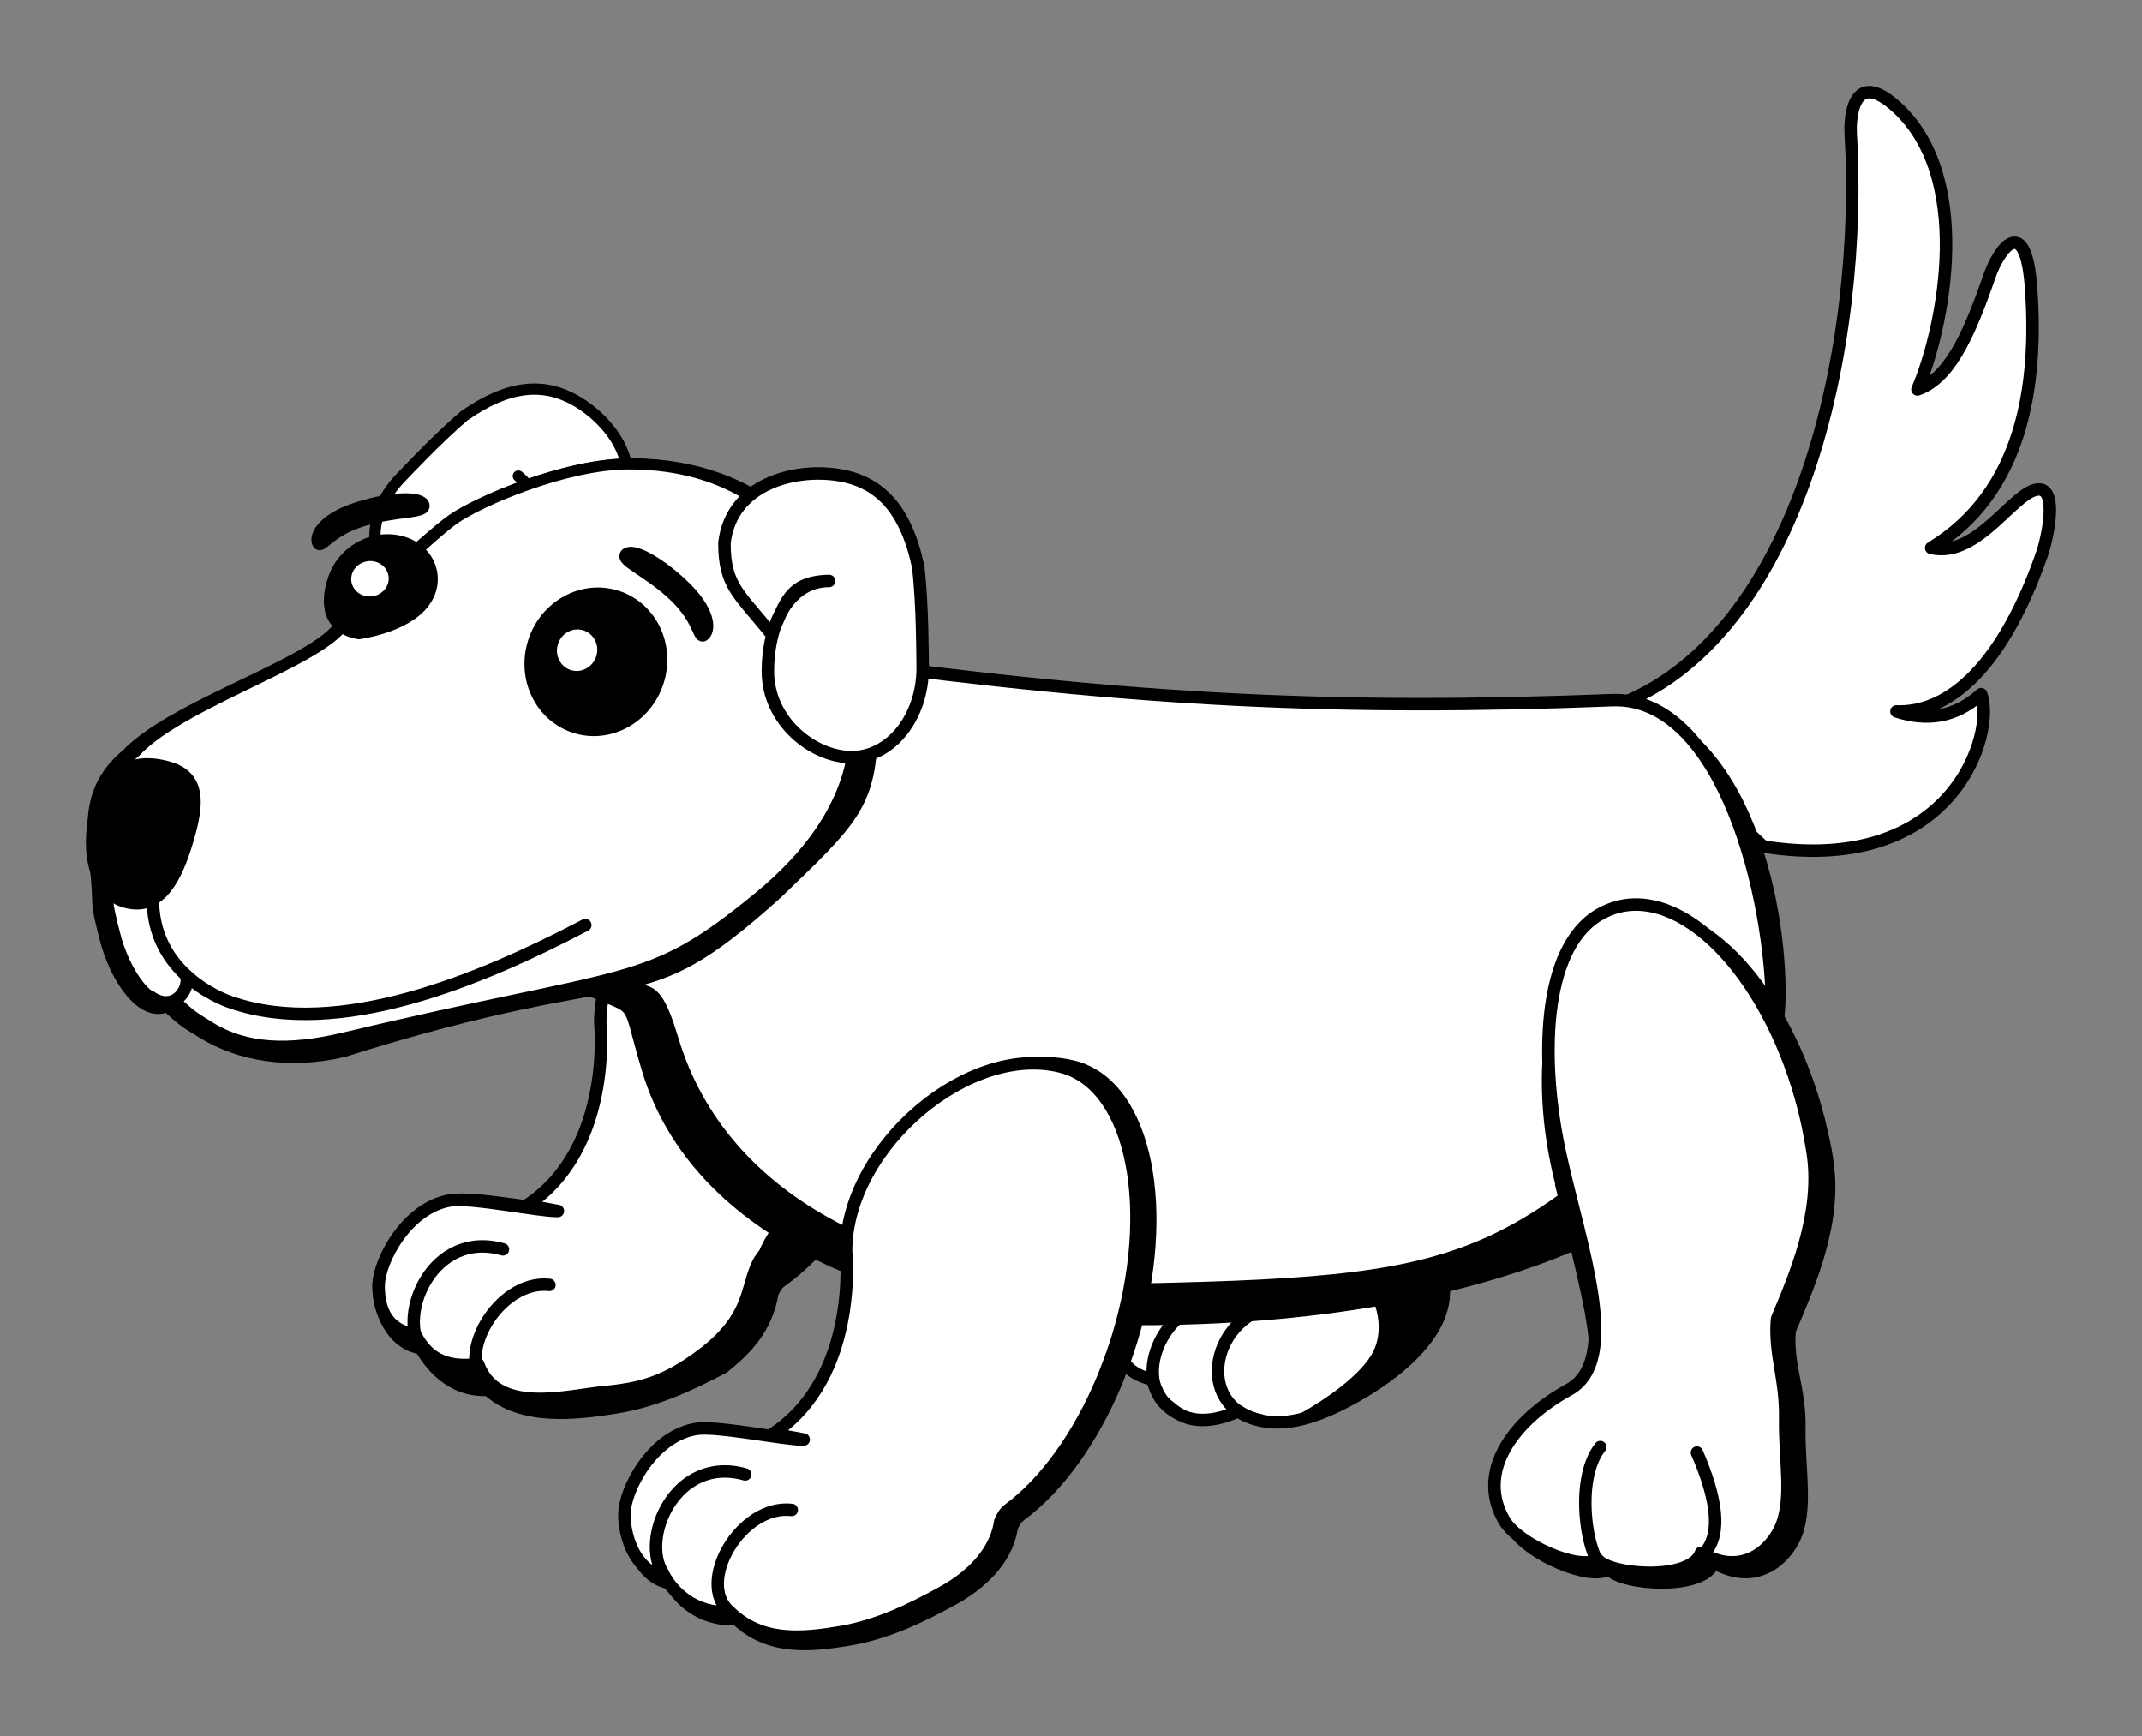 <?xml version="1.0" encoding="UTF-8" standalone="no"?>
<!-- Created with Inkscape (http://www.inkscape.org/) -->

<svg
   xmlns:dc="http://purl.org/dc/elements/1.1/"
   xmlns:cc="http://creativecommons.org/ns#"
   xmlns:rdf="http://www.w3.org/1999/02/22-rdf-syntax-ns#"
   xmlns:svg="http://www.w3.org/2000/svg"
   xmlns="http://www.w3.org/2000/svg"
   xmlns:sodipodi="http://sodipodi.sourceforge.net/DTD/sodipodi-0.dtd"
   xmlns:inkscape="http://www.inkscape.org/namespaces/inkscape"
   width="249.477mm"
   height="202.194mm"
   viewBox="0 0 883.975 716.437"
   id="svg5576"
   version="1.1"
   inkscape:version="0.91 r13725"
   sodipodi:docname="perro.svg"
   inkscape:export-filename="C:\Users\Sebastián\Dropbox\Personal\Material para Clases\2015\Programacion 2\img\svg\perro.png"
   inkscape:export-xdpi="61"
   inkscape:export-ydpi="61">
  <rect x="0" y="0" width="883.975" height="716.437" fill="#808080" stroke="none"/>
  <defs
     id="defs5578" />
  <sodipodi:namedview
     id="base"
     pagecolor="#ffffff"
     bordercolor="#666666"
     borderopacity="1.0"
     inkscape:pageopacity="0"
     inkscape:pageshadow="2"
     inkscape:zoom="0.7"
     inkscape:cx="562.01964"
     inkscape:cy="387.09024"
     inkscape:document-units="px"
     inkscape:current-layer="layer1"
     showgrid="false"
     showguides="false"
     fit-margin-top="10"
     fit-margin-left="10"
     fit-margin-right="10"
     fit-margin-bottom="10"
     inkscape:window-width="1366"
     inkscape:window-height="745"
     inkscape:window-x="-8"
     inkscape:window-y="-8"
     inkscape:window-maximized="1" />
  <g
     inkscape:label="Capa 1"
     inkscape:groupmode="layer"
     id="layer1"
     transform="translate(144.41,-36.337)">
    <path
       style="opacity:1;fill:#000000;fill-opacity:1;stroke:#000000;stroke-width:5.264;stroke-linecap:round;stroke-linejoin:round;stroke-miterlimit:4;stroke-dasharray:none;stroke-opacity:1"
       d="m 107.653,458.449 c 0,0 5.747,51.697 -31.665,75.239 l 13.364,2.369 c -7.447,0.222 -37.358,-5.73 -46.331,-4.398 -18.687,2.774 -31.097,24.762 -31.116,35.374 4.19e-4,9.786 5.159,23.663 17.397,25.557 3.437,5.905 11.836,17.983 27.713,17.191 13.82,12.722 36.671,9.803 52.572,7.295 15.901,-2.508 30.488,-9.16 44.464,-16.561 9.113,-7.379 17.683,-15.723 20.225,-30.614 0.88,-1.97 1.932,-3.832 3.858,-5.136 15.745,-11.144 30.225,-30.417 40.439,-53.827 0.667,-1.479 1.578,-3.813 1.578,-3.813 1.796,-4.341 3.429,-8.776 4.886,-13.271 16.845,-52.808 6.499,-102.599 -23.109,-111.21 -40.236,-11.13 -94.292,32.416 -94.275,75.804 z"
       id="path6277"
       inkscape:connector-curvature="0"
       sodipodi:nodetypes="cccsccczcccccccc" />
    <path
       sodipodi:nodetypes="cccsccczscccccc"
       inkscape:connector-curvature="0"
       id="path6263"
       d="m 103.317,458.429 c 0,0 5.49,51.722 -30.251,75.276 l 12.767,2.37 c -7.115,0.222 -35.689,-5.733 -44.261,-4.4 -17.852,2.776 -29.708,24.774 -29.726,35.391 4e-4,9.79 3.413,18.119 15.105,20.014 3.283,5.908 8.759,14.455 25.947,12.147 7.647,21.314 36.921,12.998 51.964,11.593 15.043,-1.406 25.131,-4.051 39.952,-15.054 24.141,-17.923 17.376,-31.825 26.339,-42.081 10.166,-23.609 27.846,-20.658 38.128,-42.742 0.637,-1.48 1.508,-3.814 1.508,-3.814 1.716,-4.344 3.276,-8.78 4.668,-13.277 16.093,-52.835 6.209,-102.65 -22.076,-111.266 -38.439,-11.135 -90.08,32.433 -90.063,75.842 z"
       style="opacity:1;fill:#ffffff;fill-opacity:1;stroke:#000000;stroke-width:5.146;stroke-linecap:round;stroke-linejoin:round;stroke-miterlimit:4;stroke-dasharray:none;stroke-opacity:1" />
    <path
       style="opacity:1;fill:#ffffff;fill-opacity:1;stroke:#000000;stroke-width:5.146;stroke-linecap:round;stroke-linejoin:round;stroke-miterlimit:4;stroke-dasharray:none;stroke-opacity:1"
       d="m 374.673,362.078 c -22.918,14.232 -31.071,59.135 -19.311,106.366 0.046,0.173 0.093,0.346 0.14,0.519 l -0.17,0.02 c 0.522,28.793 13.93,53.825 -4.627,92.397 -27.582,-5.313 -49.318,37.612 -19.774,44.129 3.839,9.224 4.413,9.154 9.152,12.908 4.739,3.754 13.036,6.311 26.59,0.268 14.274,9.152 32.142,3.636 51.759,-8.115 15.458,-9.281 32.683,-23.919 32.99,-40.672 0.307,-16.753 4.655,-28.852 5.861,-43.438 7.174,-17.294 9.132,-40.945 5.468,-66.051 l 0.346,-4.166 -1.012,0.119 c -0.76,-4.608 -1.702,-9.216 -2.818,-13.789 -13.345,-53.595 -47.423,-91.251 -76.115,-84.107 -2.959,0.737 -5.796,1.946 -8.478,3.612 z"
       id="path6253"
       inkscape:connector-curvature="0"
       sodipodi:nodetypes="cccccczcczccccccc" />
    <path
       sodipodi:nodetypes="cc"
       inkscape:connector-curvature="0"
       id="path6261"
       d="m 353.929,574.327 c -19.308,2.32 -33.343,34.755 -11.786,45.536"
       style="fill:none;fill-rule:evenodd;stroke:#000000;stroke-width:5.136;stroke-linecap:round;stroke-linejoin:miter;stroke-miterlimit:4;stroke-dasharray:none;stroke-opacity:1" />
    <path
       sodipodi:nodetypes="ccaccsscc"
       inkscape:connector-curvature="0"
       d="m 72.626,260.793 c 19.558,-3.283 25.785,-1.782 36.758,-13.47 13.128,-17.707 -1.415,-37.037 -15.902,-45.473 -13.244,-7.712 -27.759,-6.908 -46.361,6.113 -10.885,9.276 -23.041,22.267 -26.753,26.111 -12.516,13.331 -13.47,31.668 -2.131,40.957 11.34,9.289 33.465,10.048 45.981,-3.283 12.516,-13.331 16.613,-29.679 5.273,-38.968 11.499,9.789 6.83,16.456 3.134,28.013 z"
       style="opacity:1;fill:#ffffff;fill-opacity:1;stroke:#000000;stroke-width:4.636;stroke-linecap:round;stroke-linejoin:round;stroke-miterlimit:4;stroke-dasharray:none;stroke-opacity:1"
       id="path6236" />
    <path
       style="fill:#ffffff;fill-rule:evenodd;stroke:#000000;stroke-width:5.146;stroke-linecap:butt;stroke-linejoin:round;stroke-miterlimit:4;stroke-dasharray:none;stroke-opacity:1;fill-opacity:1"
       d="m 521.585,327.91 c 77.564,-28.063 102.968,-150.256 97.756,-236.601 -0.264,-4.367 0.161,-26.749 17.566,-11.998 33.794,28.642 20.928,92.29 9.979,117.748 12.523,-4.359 20.57,-20.228 29.649,-46.502 4.248,-12.292 15.072,-26.257 17.276,4.709 2.833,39.805 -3.409,84.162 -41.253,107.157 19.612,4.623 34.983,-25.014 44.895,-24.1 7.323,0.675 3.044,20.384 0.801,26.786 -17.775,50.736 -41.172,65.556 -60.031,64.811 15.992,5.189 26.954,0.058 34.959,-7.133 6.002,15.597 -11.118,75.406 -89.906,62.875 z"
       id="path6139"
       inkscape:connector-curvature="0"
       sodipodi:nodetypes="csscsscsscccc" />
    <path
       style="fill:none;fill-rule:evenodd;stroke:#000000;stroke-width:5.136;stroke-linecap:round;stroke-linejoin:miter;stroke-miterlimit:4;stroke-dasharray:none;stroke-opacity:1"
       d="m 383.929,574.684 c -28.594,3.391 -36.022,42.077 -8.393,47.679"
       id="path6259"
       inkscape:connector-curvature="0"
       sodipodi:nodetypes="cc" />
    <path
       sodipodi:nodetypes="sssssss"
       inkscape:connector-curvature="0"
       id="path6269"
       d="m 589.929,446.271 c 0,91.494 -126.408,134.35 -263.65,134.35 -101.594,0 -183.107,-36.057 -203.23,-102.914 -10.174,-33.804 -1.325,-21.988 -32.841,-36.834 -51.632,-24.323 40.249,-141.506 111.904,-131.802 122.519,16.593 199.335,22.622 312.217,18.208 55.459,-2.168 75.6,72.296 75.6,118.991 z"
       style="opacity:1;fill:#000000;fill-opacity:1;stroke:#000000;stroke-width:5.146;stroke-linecap:round;stroke-miterlimit:4;stroke-dasharray:none;stroke-opacity:1" />
    <path
       style="opacity:1;fill:#ffffff;fill-opacity:1;stroke:#000000;stroke-width:5.146;stroke-linecap:round;stroke-miterlimit:4;stroke-dasharray:none;stroke-opacity:1"
       d="M 586.899,453.342 C 479.822,556.958 472.612,565.469 327.289,568.499 225.717,570.617 153.273,532.442 133.15,465.586 122.976,431.782 121.723,453.699 90.208,438.853 38.577,414.53 211.269,404.423 202.112,309.071 c 122.519,16.593 206.406,20.602 319.288,16.188 45.358,-1.158 65.499,81.388 65.499,128.083 z"
       id="path6124"
       inkscape:connector-curvature="0"
       sodipodi:nodetypes="csssccc" />
    <path
       sodipodi:nodetypes="czccsscsccccc"
       inkscape:connector-curvature="0"
       id="path6271"
       d="m 115.987,227.816 c -26.843,0.011 -63.471,15.624 -74.033,23.102 -10.563,7.479 -44.664,39.984 -44.664,39.984 -2.976,16.792 -68.289,34.636 -89.364,56.714 -20.477,17.064 -12.519,37.129 -12.039,59.56 0.116,5.428 1.64,10.561 2.965,15.955 4.151,16.895 15.523,33.214 25.611,28.506 6.92,6.236 7.015,6.219 14.646,10.914 15.262,9.389 35.66,12.912 58.154,7.73 C 123.695,430.395 117.363,458.142 176.308,404.962 c 30.111,-29.011 38.529,-36.264 39.118,-65.623 -1.3e-4,-59.901 -33.114,-111.522 -99.438,-111.522 z"
       style="opacity:1;fill:#000000;fill-opacity:1;stroke:#000000;stroke-width:4.621;stroke-linecap:round;stroke-miterlimit:4;stroke-dasharray:none;stroke-opacity:1" />
    <path
       style="opacity:1;fill:#ffffff;fill-opacity:1;stroke:#000000;stroke-width:4.548;stroke-linecap:round;stroke-miterlimit:4;stroke-dasharray:none;stroke-opacity:1"
       d="m 115.158,227.779 c -26.259,0.011 -62.089,15.467 -72.422,22.871 -10.333,7.404 -43.692,39.583 -43.692,39.583 -2.911,16.624 -66.802,34.289 -87.419,56.146 -20.031,16.894 -12.247,36.757 -11.777,58.963 0.114,5.374 1.605,10.455 2.901,15.795 4.061,16.726 15.185,32.881 25.054,28.221 6.769,6.173 6.862,6.157 14.327,10.804 14.93,9.295 32.863,9.752 54.868,4.623 C 117.647,435.906 121.922,444.996 168.61,406.687 c 20.525,-16.842 39.205,-39.942 39.782,-69.007 -1.3e-4,-59.302 -28.352,-109.9 -93.233,-109.9 z"
       id="path6127"
       inkscape:connector-curvature="0"
       sodipodi:nodetypes="czccsscscaccc" />
    <path
       sodipodi:nodetypes="cccsccczccccccccc"
       inkscape:connector-curvature="0"
       id="path6275"
       d="m 208.335,553.722 c 0,0 5.583,52.368 -30.764,76.216 l 12.984,2.399 c -7.235,0.225 -36.295,-5.804 -45.012,-4.455 -18.155,2.81 -30.212,25.084 -30.23,35.833 4.1e-4,9.913 5.012,23.971 16.902,25.89 3.339,5.982 11.99,15.658 27.415,14.856 13.427,12.887 30.72,10.954 46.169,8.414 15.449,-2.54 29.62,-9.279 43.198,-16.776 1.68,-0.927 3.026,-1.687 5.021,-3.047 10.945,-7.299 17.637,-16.587 19.044,-26.429 0.855,-1.996 1.877,-3.881 3.748,-5.203 15.297,-11.289 29.364,-30.812 39.288,-54.526 0.648,-1.498 1.533,-3.862 1.533,-3.862 1.745,-4.398 3.331,-8.89 4.747,-13.443 16.366,-53.494 6.314,-103.932 -22.451,-112.655 -39.091,-11.274 -91.609,32.837 -91.592,76.789 z"
       style="opacity:1;fill:#000000;fill-opacity:1;stroke:#000000;stroke-width:5.222;stroke-linecap:round;stroke-linejoin:round;stroke-miterlimit:4;stroke-dasharray:none;stroke-opacity:1" />
    <path
       style="opacity:1;fill:#ffffff;fill-opacity:1;stroke:#000000;stroke-width:5.146;stroke-linecap:round;stroke-linejoin:round;stroke-miterlimit:4;stroke-dasharray:none;stroke-opacity:1"
       d="m 204.745,552.715 c 0,0 5.49,51.722 -30.251,75.276 l 12.767,2.37 c -7.115,0.222 -35.689,-5.733 -44.261,-4.4 -17.852,2.776 -29.708,24.774 -29.726,35.391 4e-4,9.79 4.928,23.675 16.62,25.57 3.283,5.908 11.79,15.465 26.957,14.673 13.203,12.728 30.208,10.819 45.398,8.31 15.191,-2.509 29.126,-9.164 42.477,-16.569 1.652,-0.916 2.975,-1.666 4.938,-3.01 10.762,-7.209 17.343,-16.382 18.727,-26.104 0.841,-1.971 1.846,-3.833 3.686,-5.139 15.042,-11.149 28.874,-30.432 38.633,-53.854 0.637,-1.48 1.508,-3.814 1.508,-3.814 1.716,-4.344 3.276,-8.78 4.668,-13.277 16.093,-52.835 6.209,-102.65 -22.076,-111.266 -38.439,-11.135 -90.08,32.433 -90.063,75.842 z"
       id="path6133"
       inkscape:connector-curvature="0"
       sodipodi:nodetypes="cccsccczccccccccc" />
    <path
       style="opacity:1;fill:#000000;fill-opacity:1;stroke:#000000;stroke-width:5.146;stroke-linecap:round;stroke-miterlimit:4;stroke-dasharray:none;stroke-opacity:1"
       d="m -68.002,385.901 c -4.905,15.417 -12.08,26.508 -25.371,22.279 -13.291,-4.229 -15.543,-24.196 -10.637,-39.613 4.905,-15.417 16.626,-19.437 29.917,-15.208 13.291,4.229 10.997,17.125 6.092,32.542 z"
       id="path6141"
       inkscape:connector-curvature="0"
       sodipodi:nodetypes="sssss" />
    <circle
       cy="106.576"
       cx="-43.714"
       style="fill:#ffffff;fill-opacity:1;fill-rule:evenodd;stroke:#000000;stroke-width:3;stroke-linecap:round;stroke-linejoin:round;stroke-miterlimit:4;stroke-dasharray:none;stroke-dashoffset:0;stroke-opacity:1"
       id="path3888-4"
       r="0" />
    <path
       style="fill:none;fill-rule:evenodd;stroke:#000000;stroke-width:5.146;stroke-linecap:round;stroke-linejoin:miter;stroke-miterlimit:4;stroke-dasharray:none;stroke-opacity:1"
       d="m -81.306,408.786 c 0.793,31.456 32.356,41.193 32.356,41.193 44.351,15.245 102.898,-9.261 146.092,-31.903"
       id="path6173"
       inkscape:connector-curvature="0"
       sodipodi:nodetypes="ccc" />
    <path
       id="path6179"
       style="opacity:1;fill:#ffffff;fill-opacity:1;stroke:#000000;stroke-width:5.146;stroke-linecap:round;stroke-linejoin:round;stroke-miterlimit:4;stroke-dasharray:none;stroke-opacity:1"
       d="m 173.999,298.031 c -13.288,-16.668 -19.445,-19.776 -19.445,-37.628 2.821,-24.574 29.186,-30.979 47.257,-28.016 16.521,2.709 27.618,13.669 32.761,38.068 1.755,15.708 1.722,35.522 1.805,41.466 0,20.363 -13.116,36.871 -29.294,36.871 -16.179,0 -34.598,-14.992 -34.598,-35.355 0,-20.363 9.075,-37.376 25.254,-37.376 -16.686,0.319 -17.969,9.378 -23.739,21.971 z"
       inkscape:connector-curvature="0"
       sodipodi:nodetypes="ccaccsscc" />
    <path
       style="opacity:1;fill:#000000;fill-opacity:1;stroke:#000000;stroke-width:5.202;stroke-linecap:round;stroke-linejoin:round;stroke-miterlimit:4;stroke-dasharray:none;stroke-opacity:1"
       d="m 519.682,418.105 c -23.426,14.229 -31.759,59.123 -19.739,106.344 0.048,0.173 0.095,0.346 0.143,0.519 l -0.174,0.02 c 19.105,77.358 19.954,79.528 -4.729,92.378 -19.909,13.957 -27.062,29.93 -14.555,50.672 5.822,9.505 31.019,20.809 38.915,15.793 5.066,6.527 39.049,9.112 43.322,-2.724 15.327,9.038 27.482,1.038 32.823,-9.266 6.083,-11.737 2.13,-29.209 2.443,-45.959 0.313,-16.75 -5.242,-25.989 -4.009,-40.572 7.333,-17.291 19.334,-43.793 15.589,-68.895 -0.553,-5.595 -2.189,-11.778 -3.562,-17.832 -13.641,-53.584 -48.474,-91.232 -77.802,-84.089 -3.025,0.737 -5.924,1.945 -8.666,3.611 z"
       id="path6273"
       inkscape:connector-curvature="0"
       sodipodi:nodetypes="ccccccccszccccc" />
    <path
       sodipodi:nodetypes="czzcccszcccccc"
       inkscape:connector-curvature="0"
       id="path6190"
       d="m 515.009,414.087 c -23.088,14.231 -23.901,60.104 -15.665,98.025 8.236,37.92 25.995,85.444 3.664,97.693 -22.332,12.249 -38.814,33.505 -26.487,54.251 5.737,9.506 30.571,20.812 38.353,15.795 4.993,6.528 38.485,9.114 42.696,-2.725 15.105,9.039 27.085,1.038 32.348,-9.268 5.995,-11.738 2.099,-29.213 2.408,-45.965 0.309,-16.752 -4.596,-26.708 -3.381,-41.292 7.227,-17.293 18.485,-43.085 14.794,-68.19 -0.211,-1.607 -0.672,-4.047 -0.672,-4.047 -0.766,-4.608 -1.714,-9.215 -2.839,-13.788 -13.444,-53.591 -47.773,-91.244 -76.677,-84.101 -2.981,0.737 -5.838,1.946 -8.54,3.612 z"
       style="opacity:1;fill:#ffffff;fill-opacity:1;stroke:#000000;stroke-width:5.165;stroke-linecap:round;stroke-linejoin:round;stroke-miterlimit:4;stroke-dasharray:none;stroke-opacity:1" />
    <path
       style="fill:#000000;fill-opacity:1;fill-rule:evenodd;stroke:#000000;stroke-width:3;stroke-linecap:round;stroke-linejoin:round;stroke-miterlimit:4;stroke-dasharray:none;stroke-dashoffset:0;stroke-opacity:1"
       d="m 128.021,317.905 c -4.925,15.413 -20.788,24.114 -35.432,19.435 -14.644,-4.679 -22.523,-20.967 -17.598,-36.38 4.925,-15.413 20.788,-24.114 35.432,-19.435 14.644,4.679 22.523,20.967 17.598,36.38 z"
       id="path3834-0"
       inkscape:connector-curvature="0" />
    <path
       style="fill:#000000;fill-opacity:1;fill-rule:evenodd;stroke:#000000;stroke-width:2.448;stroke-linecap:round;stroke-linejoin:round;stroke-miterlimit:4;stroke-dasharray:none;stroke-dashoffset:0;stroke-opacity:1"
       d="M 30.996,286.226 C 22.708,296.496 3.684,298.906 3.684,298.906 -8.904,296.854 -11.989,286.945 -7.742,274.654 -3.496,262.363 9.863,255.329 22.094,258.943 c 12.231,3.614 17.068,17.163 8.901,27.283 z"
       id="path3834"
       inkscape:connector-curvature="0"
       sodipodi:nodetypes="sssss" />
    <ellipse
       ry="8.611"
       rx="8.889"
       cy="261.857"
       cx="97.906"
       style="fill:#ffffff;fill-opacity:1;fill-rule:evenodd;stroke:#000000;stroke-width:2.45;stroke-linecap:round;stroke-linejoin:round;stroke-miterlimit:4;stroke-dasharray:none;stroke-dashoffset:0;stroke-opacity:1"
       id="path3888"
       transform="matrix(0.959,0.283,-0.327,0.945,0,0)" />
    <ellipse
       ry="9.976"
       rx="9.663"
       cy="261.659"
       cx="181.851"
       style="fill:#ffffff;fill-opacity:1;fill-rule:evenodd;stroke:#000000;stroke-width:2.749;stroke-linecap:round;stroke-linejoin:round;stroke-miterlimit:4;stroke-dasharray:none;stroke-dashoffset:0;stroke-opacity:1"
       id="path3888-1"
       transform="matrix(0.953,0.304,-0.304,0.953,0,0)" />
    <path
       style="fill:none;fill-rule:evenodd;stroke:#000000;stroke-width:5.146;stroke-linecap:round;stroke-linejoin:miter;stroke-miterlimit:4;stroke-dasharray:none;stroke-opacity:1"
       d="m -67.507,438.99 c 1.528,6.287 -5.656,15.418 -15.015,8.5"
       id="path6238"
       inkscape:connector-curvature="0"
       sodipodi:nodetypes="cc" />
    <path
       style="opacity:1;fill:#000000;fill-opacity:1;stroke:#000000;stroke-width:5.146;stroke-linecap:round;stroke-linejoin:round;stroke-miterlimit:4;stroke-dasharray:none;stroke-opacity:1"
       d="m 146.246,298.101 c -2.302,2.43 -1.557,-5.917 -12.289,-16.084 -10.733,-10.168 -22.206,-14.444 -19.904,-16.874 2.302,-2.43 12.582,2.587 23.315,12.755 10.733,10.168 11.181,17.774 8.879,20.204 z"
       id="path6240"
       inkscape:connector-curvature="0"
       sodipodi:nodetypes="sssss" />
    <path
       sodipodi:nodetypes="sssss"
       inkscape:connector-curvature="0"
       id="path6243"
       d="m -13.172,260.083 c 0.991,3.197 4.011,-4.62 18.131,-8.999 14.121,-4.379 26.303,-3.146 25.312,-6.343 -0.992,-3.197 -12.431,-3.239 -26.551,1.141 -14.121,4.379 -17.883,11.005 -16.892,14.202 z"
       style="opacity:1;fill:#000000;fill-opacity:1;stroke:#000000;stroke-width:5.146;stroke-linecap:round;stroke-linejoin:round;stroke-miterlimit:4;stroke-dasharray:none;stroke-opacity:1" />
    <path
       style="fill:none;fill-rule:evenodd;stroke:#000000;stroke-width:5.136;stroke-linecap:round;stroke-linejoin:miter;stroke-miterlimit:4;stroke-dasharray:none;stroke-opacity:1"
       d="m 182.333,659.413 c -21.161,-2.33 -39.588,30.054 -25.759,41.921"
       id="path6245"
       inkscape:connector-curvature="0"
       sodipodi:nodetypes="cc" />
    <path
       style="fill:none;fill-rule:evenodd;stroke:#000000;stroke-width:5.136;stroke-linecap:round;stroke-linejoin:miter;stroke-miterlimit:4;stroke-dasharray:none;stroke-opacity:1"
       d="m 163.14,644.766 c -28.949,-8.206 -43.543,26.742 -33.84,40.911"
       id="path6247"
       inkscape:connector-curvature="0"
       sodipodi:nodetypes="cc" />
    <path
       style="fill:none;fill-rule:evenodd;stroke:#000000;stroke-width:5.136;stroke-linecap:round;stroke-linejoin:miter;stroke-miterlimit:4;stroke-dasharray:none;stroke-opacity:1"
       d="m 516,633.461 c -11.295,14.226 -4.907,48.151 1.768,50.003"
       id="path6249"
       inkscape:connector-curvature="0"
       sodipodi:nodetypes="cc" />
    <path
       style="fill:none;fill-rule:evenodd;stroke:#000000;stroke-width:5.136;stroke-linecap:round;stroke-linejoin:miter;stroke-miterlimit:4;stroke-dasharray:none;stroke-opacity:1"
       d="m 555.901,635.734 c 7.916,18.213 10.358,33.082 3.536,41.049"
       id="path6251"
       inkscape:connector-curvature="0"
       sodipodi:nodetypes="cc" />
    <path
       sodipodi:nodetypes="cc"
       inkscape:connector-curvature="0"
       id="path6265"
       d="m 82.333,566.556 c -21.161,-2.33 -39.588,30.054 -25.759,41.921"
       style="fill:none;fill-rule:evenodd;stroke:#000000;stroke-width:5.136;stroke-linecap:round;stroke-linejoin:miter;stroke-miterlimit:4;stroke-dasharray:none;stroke-opacity:1" />
    <path
       sodipodi:nodetypes="cc"
       inkscape:connector-curvature="0"
       id="path6267"
       d="M 63.14,551.909 C 34.191,543.703 19.596,578.651 29.3,592.82"
       style="fill:none;fill-rule:evenodd;stroke:#000000;stroke-width:5.136;stroke-linecap:round;stroke-linejoin:miter;stroke-miterlimit:4;stroke-dasharray:none;stroke-opacity:1" />
    <path
       style="fill:#000000;fill-rule:evenodd;stroke:#000000;stroke-width:1px;stroke-linecap:butt;stroke-linejoin:miter;stroke-opacity:1"
       d="m 387.899,622.542 c 10.336,-5.321 26.97,-15.787 33.686,-26.218 6.817,-10.59 2.588,-24.663 -3.886,-31.361 l 33.84,-2.02 c -2.228,36.855 -40.399,52.357 -63.64,59.599 z"
       id="path6279"
       inkscape:connector-curvature="0"
       sodipodi:nodetypes="csccc" />
  </g>
</svg>
